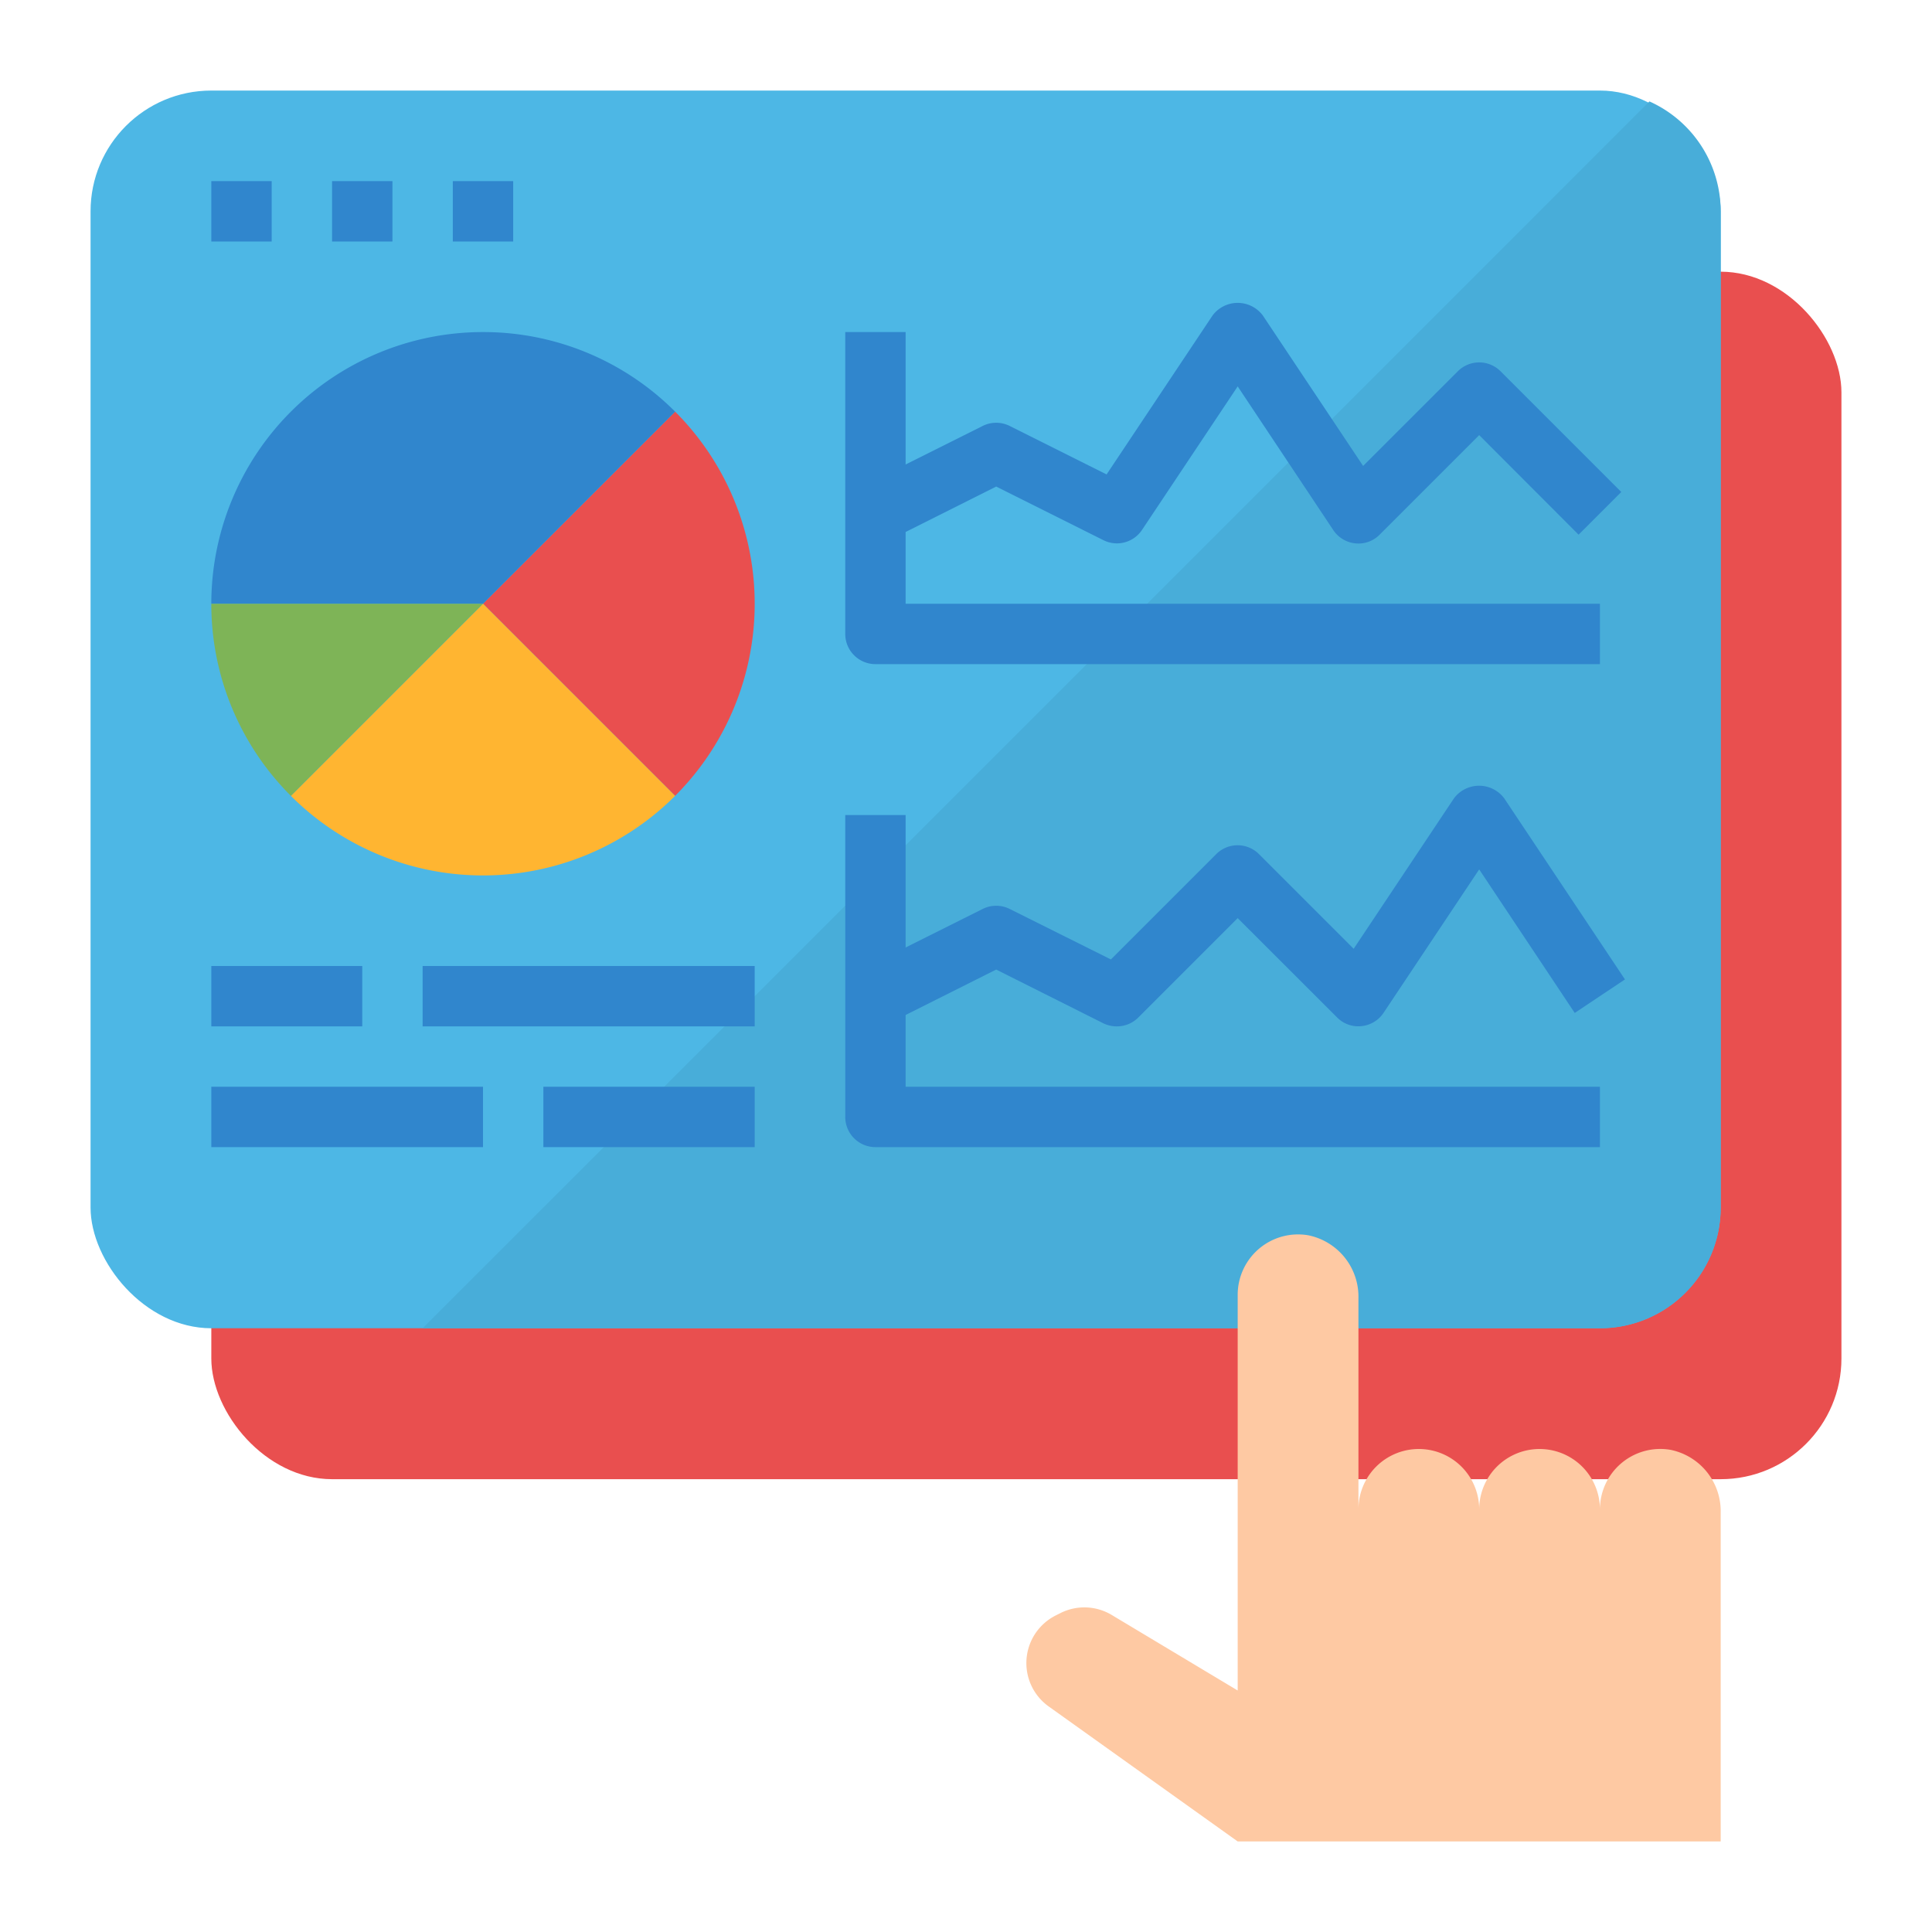 <svg xmlns="http://www.w3.org/2000/svg" viewBox="0 0 64 64"><title>analysis-process-SEO-marketing</title><g id="flat"><rect x="7" y="9" width="54" height="40" rx="4" ry="4" style="fill:#e94f4f"/><rect x="3" y="3" width="54" height="41" rx="4" ry="4" style="fill:#4db7e5"/><path d="M54.64,3.36,14,44H53a4,4,0,0,0,4-4V7A3.994,3.994,0,0,0,54.64,3.36Z" style="fill:#48add9"/><path d="M55.336,48.027A2,2,0,0,0,53,50a2,2,0,0,0-4,0,2,2,0,0,0-4,0V43a2.075,2.075,0,0,0-1.664-2.08A2,2,0,0,0,41,42.893V56l-4.169-2.5a1.764,1.764,0,0,0-1.7-.066l-.157.079A1.765,1.765,0,0,0,34,55.091h0a1.764,1.764,0,0,0,.739,1.437L41,61H57V50.107A2.075,2.075,0,0,0,55.336,48.027Z" style="fill:#fec9a3"/><rect x="7" y="6" width="2" height="2" style="fill:#3086cd"/><rect x="11" y="6" width="2" height="2" style="fill:#3086cd"/><rect x="15" y="6" width="2" height="2" style="fill:#3086cd"/><path d="M22.364,13.636,16,20h0l6.364,6.364a9,9,0,0,0,0-12.728Z" style="fill:#e94f4f"/><path d="M16,20,9.636,26.364a9,9,0,0,0,12.728,0Z" style="fill:#ffb531"/><path d="M16,11a9,9,0,0,0-9,9h9l6.364-6.364A8.972,8.972,0,0,0,16,11Z" style="fill:#3086cd"/><path d="M7,20a8.972,8.972,0,0,0,2.636,6.364L16,20Z" style="fill:#7eb457"/><path d="M53,38H29a1,1,0,0,1-1-1V27h2v9H53Z" style="fill:#3086cd"/><path d="M37,34a1.011,1.011,0,0,1-.447-.1L33,32.118,29.447,33.9l-.894-1.79,4-2a1,1,0,0,1,.894,0L36.8,31.783l3.49-3.49a1,1,0,0,1,1.414,0l3.138,3.137,3.323-4.985a1.039,1.039,0,0,1,1.664,0l4,6-1.664,1.11L49,28.8l-3.168,4.752a1,1,0,0,1-.733.44.983.983,0,0,1-.806-.288L41,30.414l-3.293,3.293A1,1,0,0,1,37,34Z" style="fill:#3086cd"/><path d="M53,22H29a1,1,0,0,1-1-1V11h2v9H53Z" style="fill:#3086cd"/><path d="M37,18a1,1,0,0,1-.446-.105L33,16.118,29.447,17.9l-.894-1.79,4-2a1,1,0,0,1,.894,0l3.21,1.606,3.511-5.266a1.039,1.039,0,0,1,1.664,0l3.323,4.985,3.138-3.137a1,1,0,0,1,1.414,0l4,4-1.414,1.414L49,14.414l-3.293,3.293A.984.984,0,0,1,44.9,18a1,1,0,0,1-.733-.44L41,12.8l-3.168,4.752A1,1,0,0,1,37,18Z" style="fill:#3086cd"/><rect x="7" y="32" width="5" height="2" style="fill:#3086cd"/><rect x="14" y="32" width="11" height="2" style="fill:#3086cd"/><rect x="7" y="36" width="9" height="2" style="fill:#3086cd"/><rect x="18" y="36" width="7" height="2" style="fill:#3086cd"/></g></svg>